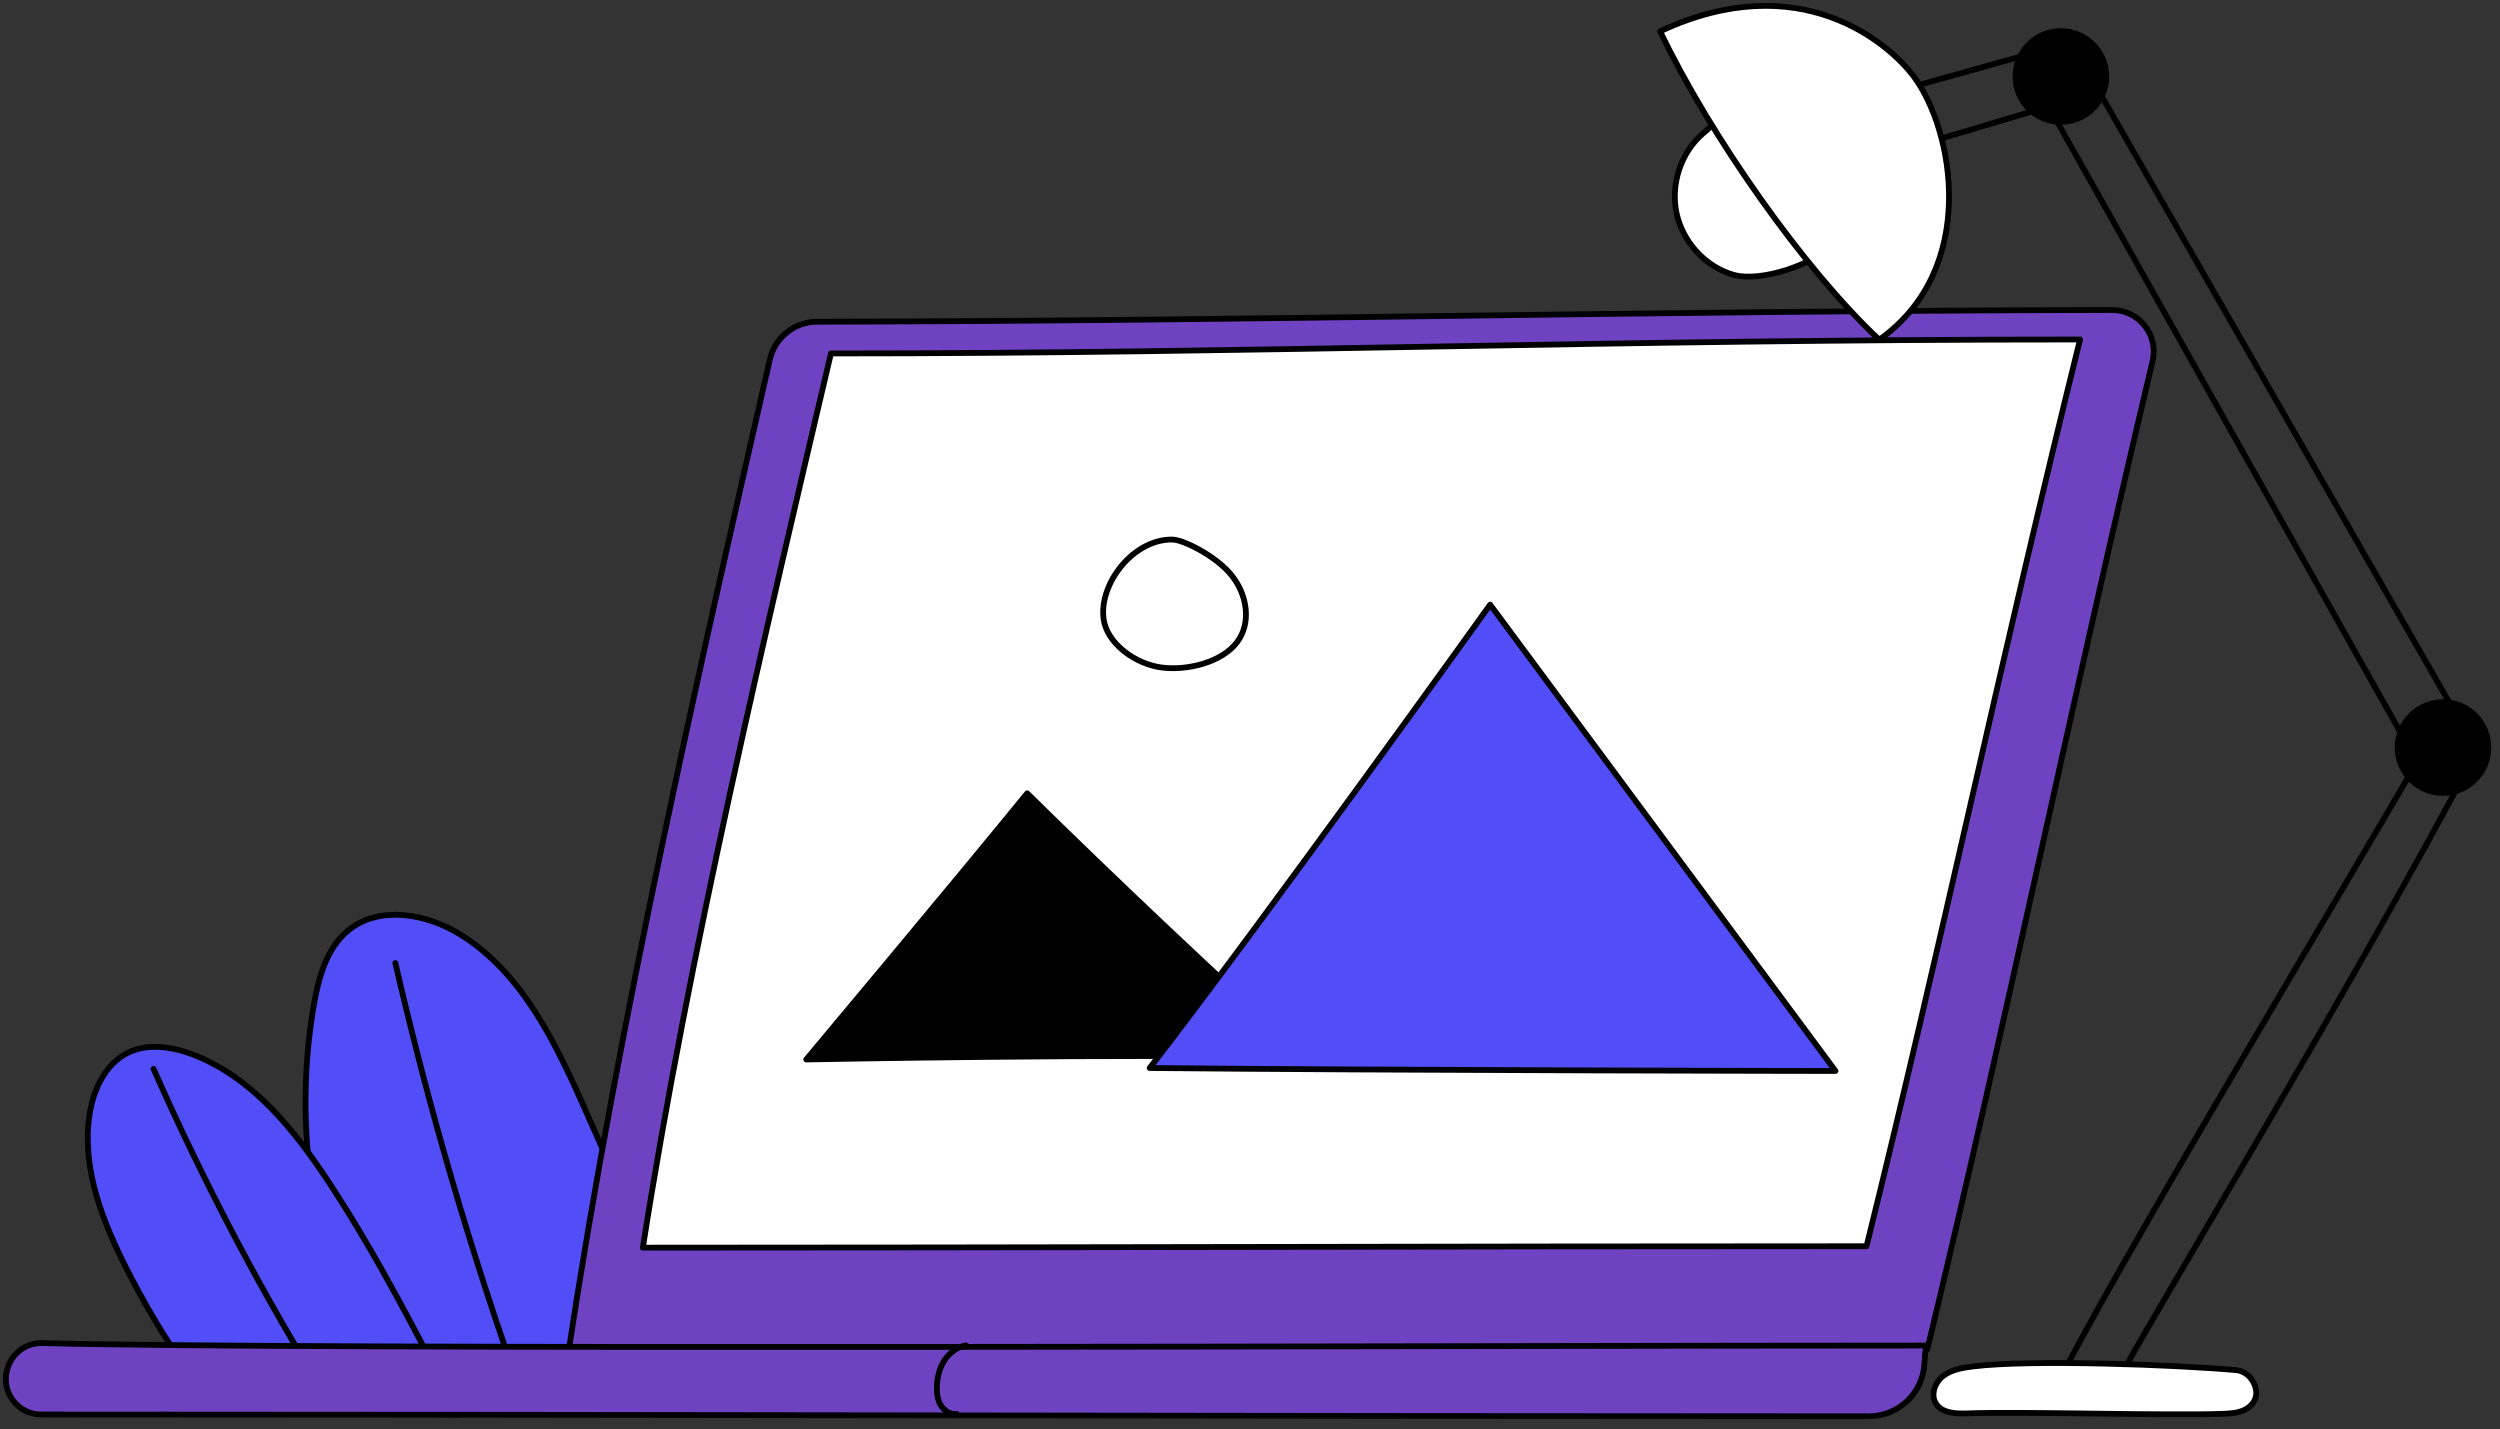 <svg width="432" height="247" viewBox="0 0 432 247" fill="none" xmlns="http://www.w3.org/2000/svg">
<rect x="0" y="0" width="432" height="247" fill="#333333" stroke="none"/>
<g clip-path="url(#clip0_3585_9418)">
<mask id="mask0_3585_9418" style="mask-type:luminance" maskUnits="userSpaceOnUse" x="-1" y="0" width="432" height="246">
<path d="M431 0H-0.002V245.753H431V0Z" fill="white"/>
</mask>
<g mask="url(#mask0_3585_9418)">
<path d="M123.6 242.588C116.202 225.856 108.805 209.124 101.407 192.392C96.228 180.677 90.464 168.271 79.587 161.505C73.718 157.855 65.547 156.399 60.191 160.764C56.426 163.833 55.047 168.916 54.223 173.702C50.116 197.577 54.863 222.871 68.746 244.055C87.272 244.885 106.99 243.37 123.6 242.588Z" fill="#514DF7" stroke="black" stroke-linecap="round" stroke-linejoin="round"/>
<path d="M68.319 166.413C74.177 191.832 81.524 216.908 90.309 241.469" stroke="black" stroke-linecap="round" stroke-linejoin="round"/>
<path d="M79.209 244.43C72.276 230.849 65.323 217.237 56.956 204.489C50.932 195.313 43.658 186.2 33.415 182.253C29.794 180.858 25.596 180.206 22.111 181.913C18.169 183.845 16.106 188.334 15.46 192.675C14.053 202.109 17.888 211.499 22.257 219.981C26.387 227.998 31.07 235.729 38.032 243.739C54.745 243.952 66.571 244.269 79.209 244.431V244.43Z" fill="#514DF7" stroke="black" stroke-linecap="round" stroke-linejoin="round"/>
<path d="M26.539 184.707C35.336 204.649 45.542 223.969 57.053 242.478L26.539 184.707Z" fill="#514DF7"/>
<path d="M26.539 184.707C35.336 204.649 45.542 223.969 57.053 242.478" stroke="black" stroke-linecap="round" stroke-linejoin="round"/>
<path d="M333.035 233.191C346.603 176.903 357.736 122.234 371.966 62.404C373.04 57.89 369.6 53.556 364.96 53.565C280.32 53.734 219.172 55.455 141.234 55.591C137.303 55.598 133.894 58.311 133.021 62.144C120.938 115.118 106.793 177.203 98.381 232.738C172.081 232.738 253.169 233.192 333.037 233.192L333.035 233.191Z" fill="#6F42C1" stroke="black" stroke-linecap="round" stroke-linejoin="round"/>
<path d="M322.534 215.349C335.263 164.071 345.785 113.646 359.435 58.663C277.356 58.663 218.619 61.078 143.588 61.078C132.505 108.28 118.921 165.371 111.086 215.597C177.004 215.597 251.101 215.349 322.534 215.349Z" fill="white" stroke="black" stroke-linecap="round" stroke-linejoin="round"/>
<path d="M225.749 182.758C209.543 167.9 193.173 152.517 177.498 137.084C164.783 152.691 139.315 183.079 139.315 183.079C139.315 183.079 194.719 181.986 225.749 182.758Z" fill="black"/>
<path d="M225.749 182.758C209.543 167.9 193.173 152.517 177.498 137.084C164.783 152.691 139.315 183.079 139.315 183.079C139.315 183.079 194.719 181.986 225.749 182.758Z" stroke="black" stroke-linecap="round" stroke-linejoin="round"/>
<path d="M198.663 184.552C218.184 159.345 257.497 104.481 257.497 104.481L317.178 185.067C317.178 185.067 239.361 184.959 198.663 184.552Z" fill="#514DF7"/>
<path d="M198.663 184.552C218.184 159.345 257.497 104.481 257.497 104.481L317.178 185.067C317.178 185.067 239.361 184.959 198.663 184.552Z" stroke="black" stroke-linecap="round" stroke-linejoin="round"/>
<path d="M202.609 93.234C195.884 93.118 189.9 100.797 190.697 106.935C191.248 111.175 196.166 114.772 200.774 115.35C205.278 115.918 211.138 114.42 213.738 111.007C216.339 107.594 215.487 102.657 212.743 99.318C210 95.978 204.434 93.263 202.609 93.234Z" fill="white" stroke="black" stroke-linecap="round" stroke-linejoin="round"/>
<path d="M332.845 232.507C332.672 233.618 332.588 234.597 332.552 235.501C332.348 240.668 328.083 244.741 322.91 244.74C213.406 244.724 117.943 244.442 7.131 244.428C3.072 244.428 0.133 240.541 1.248 236.639C1.26 236.598 1.271 236.558 1.283 236.519C2.05 233.837 4.523 232.012 7.312 232.086C52.645 233.294 258.246 232.506 332.845 232.506V232.507Z" fill="#6F42C1" stroke="black" stroke-linecap="round" stroke-linejoin="round"/>
<path d="M166.928 232.471C165.384 232.747 164.034 233.779 163.184 235.096C162.333 236.413 161.951 237.994 161.893 239.561C161.851 240.678 161.981 241.842 162.553 242.803C163.126 243.764 164.218 244.474 165.327 244.335" stroke="black" stroke-linecap="round" stroke-linejoin="round"/>
<path d="M294.229 23.105C290.443 26.391 288.641 31.889 289.717 36.864C290.793 41.84 294.703 46.078 299.499 47.471C304.296 48.864 313.625 45.635 317.06 41.969C316.195 36.088 304.533 18.944 303.037 18.176C301.829 17.555 298.472 19.267 294.229 23.105Z" fill="white" stroke="black" stroke-linecap="round" stroke-linejoin="round"/>
<path d="M354.167 18.693L416.266 129.177" stroke="black" stroke-linecap="round" stroke-linejoin="round"/>
<path d="M360.128 11.319L423.748 122.28" stroke="black" stroke-linecap="round" stroke-linejoin="round"/>
<path d="M418.402 130.414C403.305 156.395 370.262 211.356 357.575 235.207" stroke="black" stroke-linecap="round" stroke-linejoin="round"/>
<path d="M427.483 130.736C408.39 167.047 371.152 228.926 367.68 235.529" stroke="black" stroke-linecap="round" stroke-linejoin="round"/>
<path d="M386.441 236.766C376.458 235.851 350.916 234.878 340.969 236.121C339.179 236.345 337.309 236.637 335.86 237.714C334.412 238.791 333.572 240.907 334.492 242.462C335.508 244.18 337.899 244.31 339.892 244.236C349.435 243.881 374.438 244.663 383.98 244.308C385.184 244.264 386.415 244.213 387.533 243.763C388.651 243.314 389.651 242.378 389.836 241.188C390.132 239.278 388.593 236.963 386.441 236.766Z" fill="white" stroke="black" stroke-linecap="round" stroke-linejoin="round"/>
<path d="M356.12 21.064C360.45 21.064 363.958 17.553 363.958 13.221C363.958 8.889 360.45 5.378 356.12 5.378C351.791 5.378 348.282 8.889 348.282 13.221C348.282 17.553 351.791 21.064 356.12 21.064Z" fill="black" stroke="black" stroke-linecap="round" stroke-linejoin="round"/>
<path d="M422.15 137.019C426.479 137.019 429.988 133.507 429.988 129.175C429.988 124.844 426.479 121.332 422.15 121.332C417.82 121.332 414.312 124.844 414.312 129.175C414.312 133.507 417.82 137.019 422.15 137.019Z" fill="black" stroke="black" stroke-linecap="round" stroke-linejoin="round"/>
<path d="M323.415 16.967L355.159 8.09C355.159 8.09 355.307 8.075 355.383 8.076" stroke="black" stroke-linecap="round" stroke-linejoin="round"/>
<path d="M328.378 25.956C328.378 25.956 346.726 20.711 356.99 17.415" stroke="black" stroke-linecap="round" stroke-linejoin="round"/>
<path d="M324.732 58.699C311.751 46.557 295.552 23.514 286.866 5.414C311.035 -5.89 326.404 7.474 330.691 13.209C337.628 22.487 341.977 46.476 324.734 58.7L324.732 58.699Z" fill="white" stroke="black" stroke-linecap="round" stroke-linejoin="round"/>
</g>
</g>
<defs>
<clipPath id="clip0_3585_9418">
<rect width="432" height="247" fill="white"/>
</clipPath>
</defs>
</svg>
